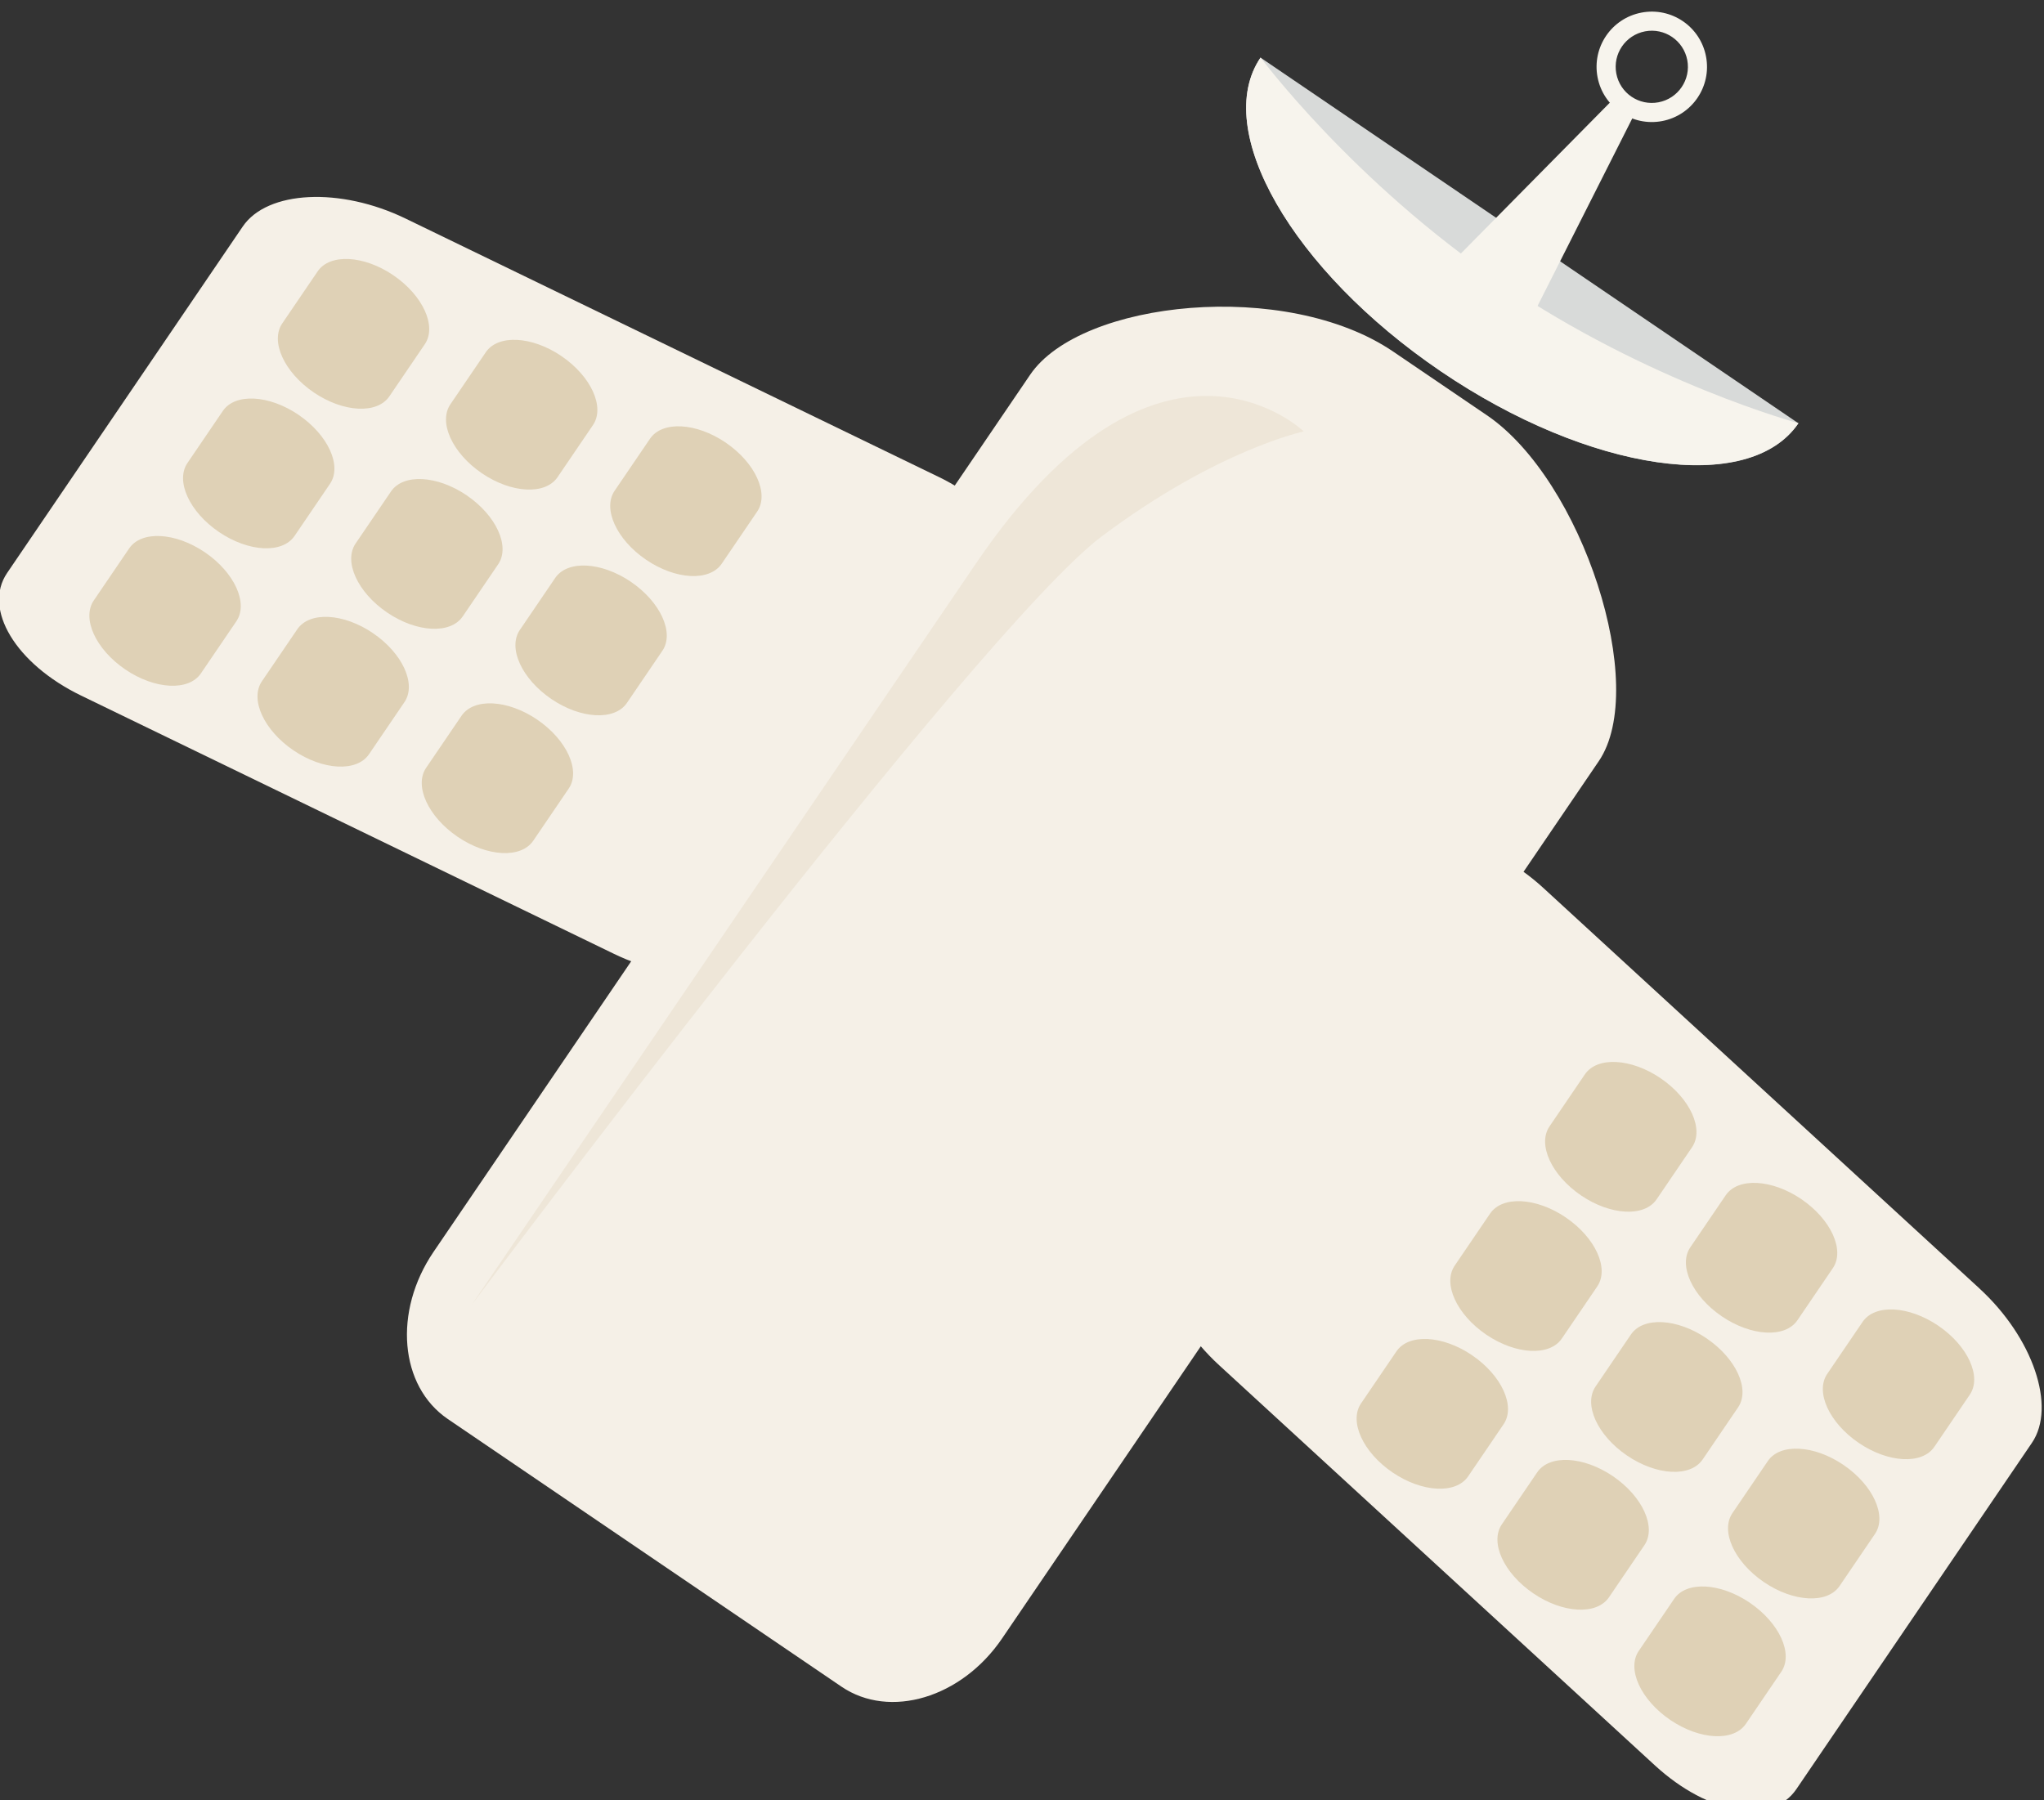 <svg width="38.423mm" height="33.847mm" version="1.1" viewBox="0 0 38.423 33.847" xmlns="http://www.w3.org/2000/svg"><rect x="0" y="0" width="38.423" height="33.847" fill="#333333" stroke="none"/><g transform="translate(-87.842 -137.58)"><g transform="matrix(.661 0 0 -.661 62.743 444.72)"><path d="m80.253 452.85-2.661 1.809c-3.044 2.07-8.884 1.46-10.323-0.656-0.902-1.327-16.969-24.953-16.969-24.953-1.149-1.691-0.968-3.818 0.406-4.753l11.194-7.612c1.374-0.934 3.42-0.321 4.569 1.37 0 0 16.373 24.078 16.969 24.953 1.44 2.117-0.462 7.991-3.184 9.842" fill="#f5f0e7"/><path d="m94.265 428.01-12.398 11.388c-1.521 1.398-3.321 1.699-4.019 0.673l-6.7-9.853c-0.698-1.026-0.029-2.991 1.492-4.389l12.398-11.388c1.522-1.398 3.321-1.7 4.019-0.673l6.7 9.852c0.698 1.027 0.03 2.991-1.492 4.389" fill="#f5f0e7"/><g fill="#dfd1b6"><path d="m85.197 433.99c-0.842 0.572-1.805 0.622-2.153 0.111l-1.007-1.481c-0.347-0.511 0.054-1.389 0.895-1.962 0.841-0.572 1.805-0.623 2.152-0.111l1.007 1.481c0.348 0.511-0.053 1.389-0.895 1.962"/><path d="m89.201 430.55c-0.842 0.572-1.805 0.622-2.153 0.111l-1.007-1.481c-0.347-0.511 0.054-1.389 0.895-1.962 0.841-0.572 1.805-0.623 2.152-0.111l1.007 1.481c0.348 0.511-0.053 1.389-0.895 1.962"/><path d="m93.095 426.95c-0.842 0.572-1.805 0.622-2.153 0.111l-1.007-1.481c-0.347-0.511 0.054-1.389 0.895-1.962 0.841-0.572 1.805-0.623 2.152-0.111l1.007 1.481c0.348 0.511-0.053 1.389-0.895 1.962"/><path d="m82.501 430.03c-0.842 0.572-1.806 0.622-2.153 0.111l-1.007-1.481c-0.347-0.511 0.054-1.389 0.895-1.962 0.841-0.572 1.805-0.623 2.152-0.111l1.007 1.481c0.348 0.511-0.053 1.389-0.895 1.962"/><path d="m86.506 426.59c-0.842 0.572-1.806 0.622-2.153 0.111l-1.007-1.481c-0.347-0.511 0.053-1.389 0.895-1.962 0.841-0.572 1.805-0.623 2.152-0.111l1.007 1.481c0.348 0.511-0.053 1.389-0.895 1.962"/><path d="m90.399 422.99c-0.842 0.572-1.806 0.622-2.153 0.111l-1.007-1.481c-0.347-0.511 0.054-1.389 0.895-1.962 0.841-0.572 1.805-0.623 2.152-0.111l1.007 1.481c0.348 0.511-0.053 1.389-0.895 1.962"/><path d="m79.837 426.11c-0.842 0.572-1.806 0.622-2.153 0.111l-1.007-1.481c-0.347-0.511 0.053-1.389 0.895-1.962 0.841-0.572 1.805-0.623 2.152-0.111l1.007 1.481c0.348 0.511-0.053 1.389-0.895 1.962"/><path d="m83.841 422.67c-0.842 0.572-1.806 0.622-2.153 0.111l-1.007-1.481c-0.347-0.511 0.053-1.389 0.895-1.962s1.806-0.623 2.153-0.111l1.007 1.481c0.348 0.511-0.053 1.389-0.895 1.962"/><path d="m87.735 419.07c-0.842 0.572-1.806 0.622-2.153 0.111l-1.007-1.481c-0.347-0.511 0.053-1.389 0.895-1.962 0.841-0.572 1.805-0.623 2.152-0.111l1.007 1.481c0.348 0.511-0.053 1.389-0.895 1.962"/></g><path d="m64.653 451.1-15.148 7.343c-1.859 0.901-3.932 0.8-4.63-0.226l-6.7-9.853c-0.698-1.026 0.244-2.589 2.103-3.49l15.148-7.343c1.859-0.901 3.932-0.799 4.63 0.227l6.7 9.853c0.698 1.026-0.244 2.589-2.103 3.49" fill="#f5f0e7"/><g fill="#dfd1b6"><path d="m58.61 452.07c-0.842 0.572-1.805 0.622-2.153 0.111l-1.007-1.481c-0.347-0.511 0.054-1.389 0.895-1.962 0.841-0.572 1.805-0.623 2.152-0.111l1.007 1.481c0.348 0.511-0.053 1.389-0.895 1.962"/><path d="m53.94 454.53c-0.842 0.572-1.806 0.622-2.153 0.111l-1.007-1.481c-0.347-0.511 0.053-1.389 0.895-1.962 0.841-0.572 1.805-0.623 2.152-0.111l1.007 1.481c0.348 0.511-0.053 1.389-0.895 1.962"/><path d="m49.158 456.83c-0.842 0.572-1.805 0.622-2.153 0.111l-1.007-1.481c-0.347-0.511 0.054-1.389 0.895-1.962 0.841-0.572 1.805-0.623 2.152-0.111l1.007 1.481c0.348 0.511-0.053 1.389-0.895 1.962"/><path d="m55.914 448.11c-0.842 0.572-1.805 0.622-2.153 0.111l-1.007-1.481c-0.347-0.511 0.054-1.389 0.895-1.962 0.841-0.572 1.805-0.623 2.152-0.111l1.007 1.481c0.348 0.511-0.053 1.389-0.895 1.962"/><path d="m51.244 450.57c-0.842 0.572-1.805 0.622-2.153 0.111l-1.007-1.481c-0.347-0.511 0.054-1.389 0.895-1.962 0.841-0.572 1.805-0.623 2.152-0.111l1.007 1.481c0.348 0.511-0.053 1.389-0.895 1.962"/><path d="m46.462 452.86c-0.842 0.572-1.806 0.622-2.153 0.111l-1.007-1.481c-0.347-0.511 0.053-1.389 0.895-1.962 0.841-0.572 1.805-0.623 2.152-0.111l1.007 1.481c0.348 0.511-0.053 1.389-0.895 1.962"/><path d="m53.25 444.19c-0.842 0.572-1.805 0.622-2.153 0.111l-1.007-1.481c-0.347-0.511 0.054-1.389 0.895-1.962 0.841-0.572 1.805-0.623 2.152-0.111l1.007 1.481c0.348 0.511-0.053 1.389-0.895 1.962"/><path d="m48.579 446.65c-0.842 0.572-1.805 0.622-2.153 0.111l-1.007-1.481c-0.347-0.511 0.054-1.389 0.895-1.962 0.841-0.572 1.805-0.623 2.152-0.111l1.007 1.481c0.348 0.511-0.053 1.389-0.895 1.962"/><path d="m43.798 448.95c-0.842 0.572-1.806 0.622-2.153 0.111l-1.007-1.481c-0.347-0.511 0.053-1.389 0.895-1.962s1.806-0.623 2.153-0.111l1.007 1.481c0.348 0.511-0.053 1.389-0.895 1.962"/></g><path d="m73.82 463.02c-1.397-2.054 0.895-6.047 5.119-8.919s8.78-3.536 10.177-1.482z" fill="#d8dad9"/><g fill="#f7f4ed"><path d="m83.95 461.94-5.064-5.13s0.154-0.804 0.966-1.356c0.813-0.552 1.485-0.21 1.485-0.21l3.18 6.297z"/><path d="m85.138 461.75c-0.557-0.106-1.095 0.259-1.201 0.817-0.106 0.557 0.259 1.094 0.817 1.201 0.557 0.106 1.094-0.26 1.201-0.817 0.106-0.557-0.26-1.095-0.817-1.201m1.35 1.303c-0.162 0.852-0.984 1.411-1.836 1.248-0.852-0.162-1.411-0.984-1.249-1.836 0.162-0.852 0.985-1.411 1.837-1.249 0.852 0.162 1.411 0.984 1.248 1.837"/><path d="m80.657 456.63c-4.224 2.872-6.837 6.394-6.837 6.394-1.397-2.054 0.895-6.047 5.119-8.919s8.78-3.536 10.177-1.482c0 0-4.235 1.136-8.459 4.008"/></g><path d="m65.738 448.65-14.355-21.11s14.369 19.196 17.921 21.863c3.289 2.469 5.745 2.985 5.745 2.985s-4.091 3.938-9.311-3.739" fill="#eee6d8"/></g></g></svg>
